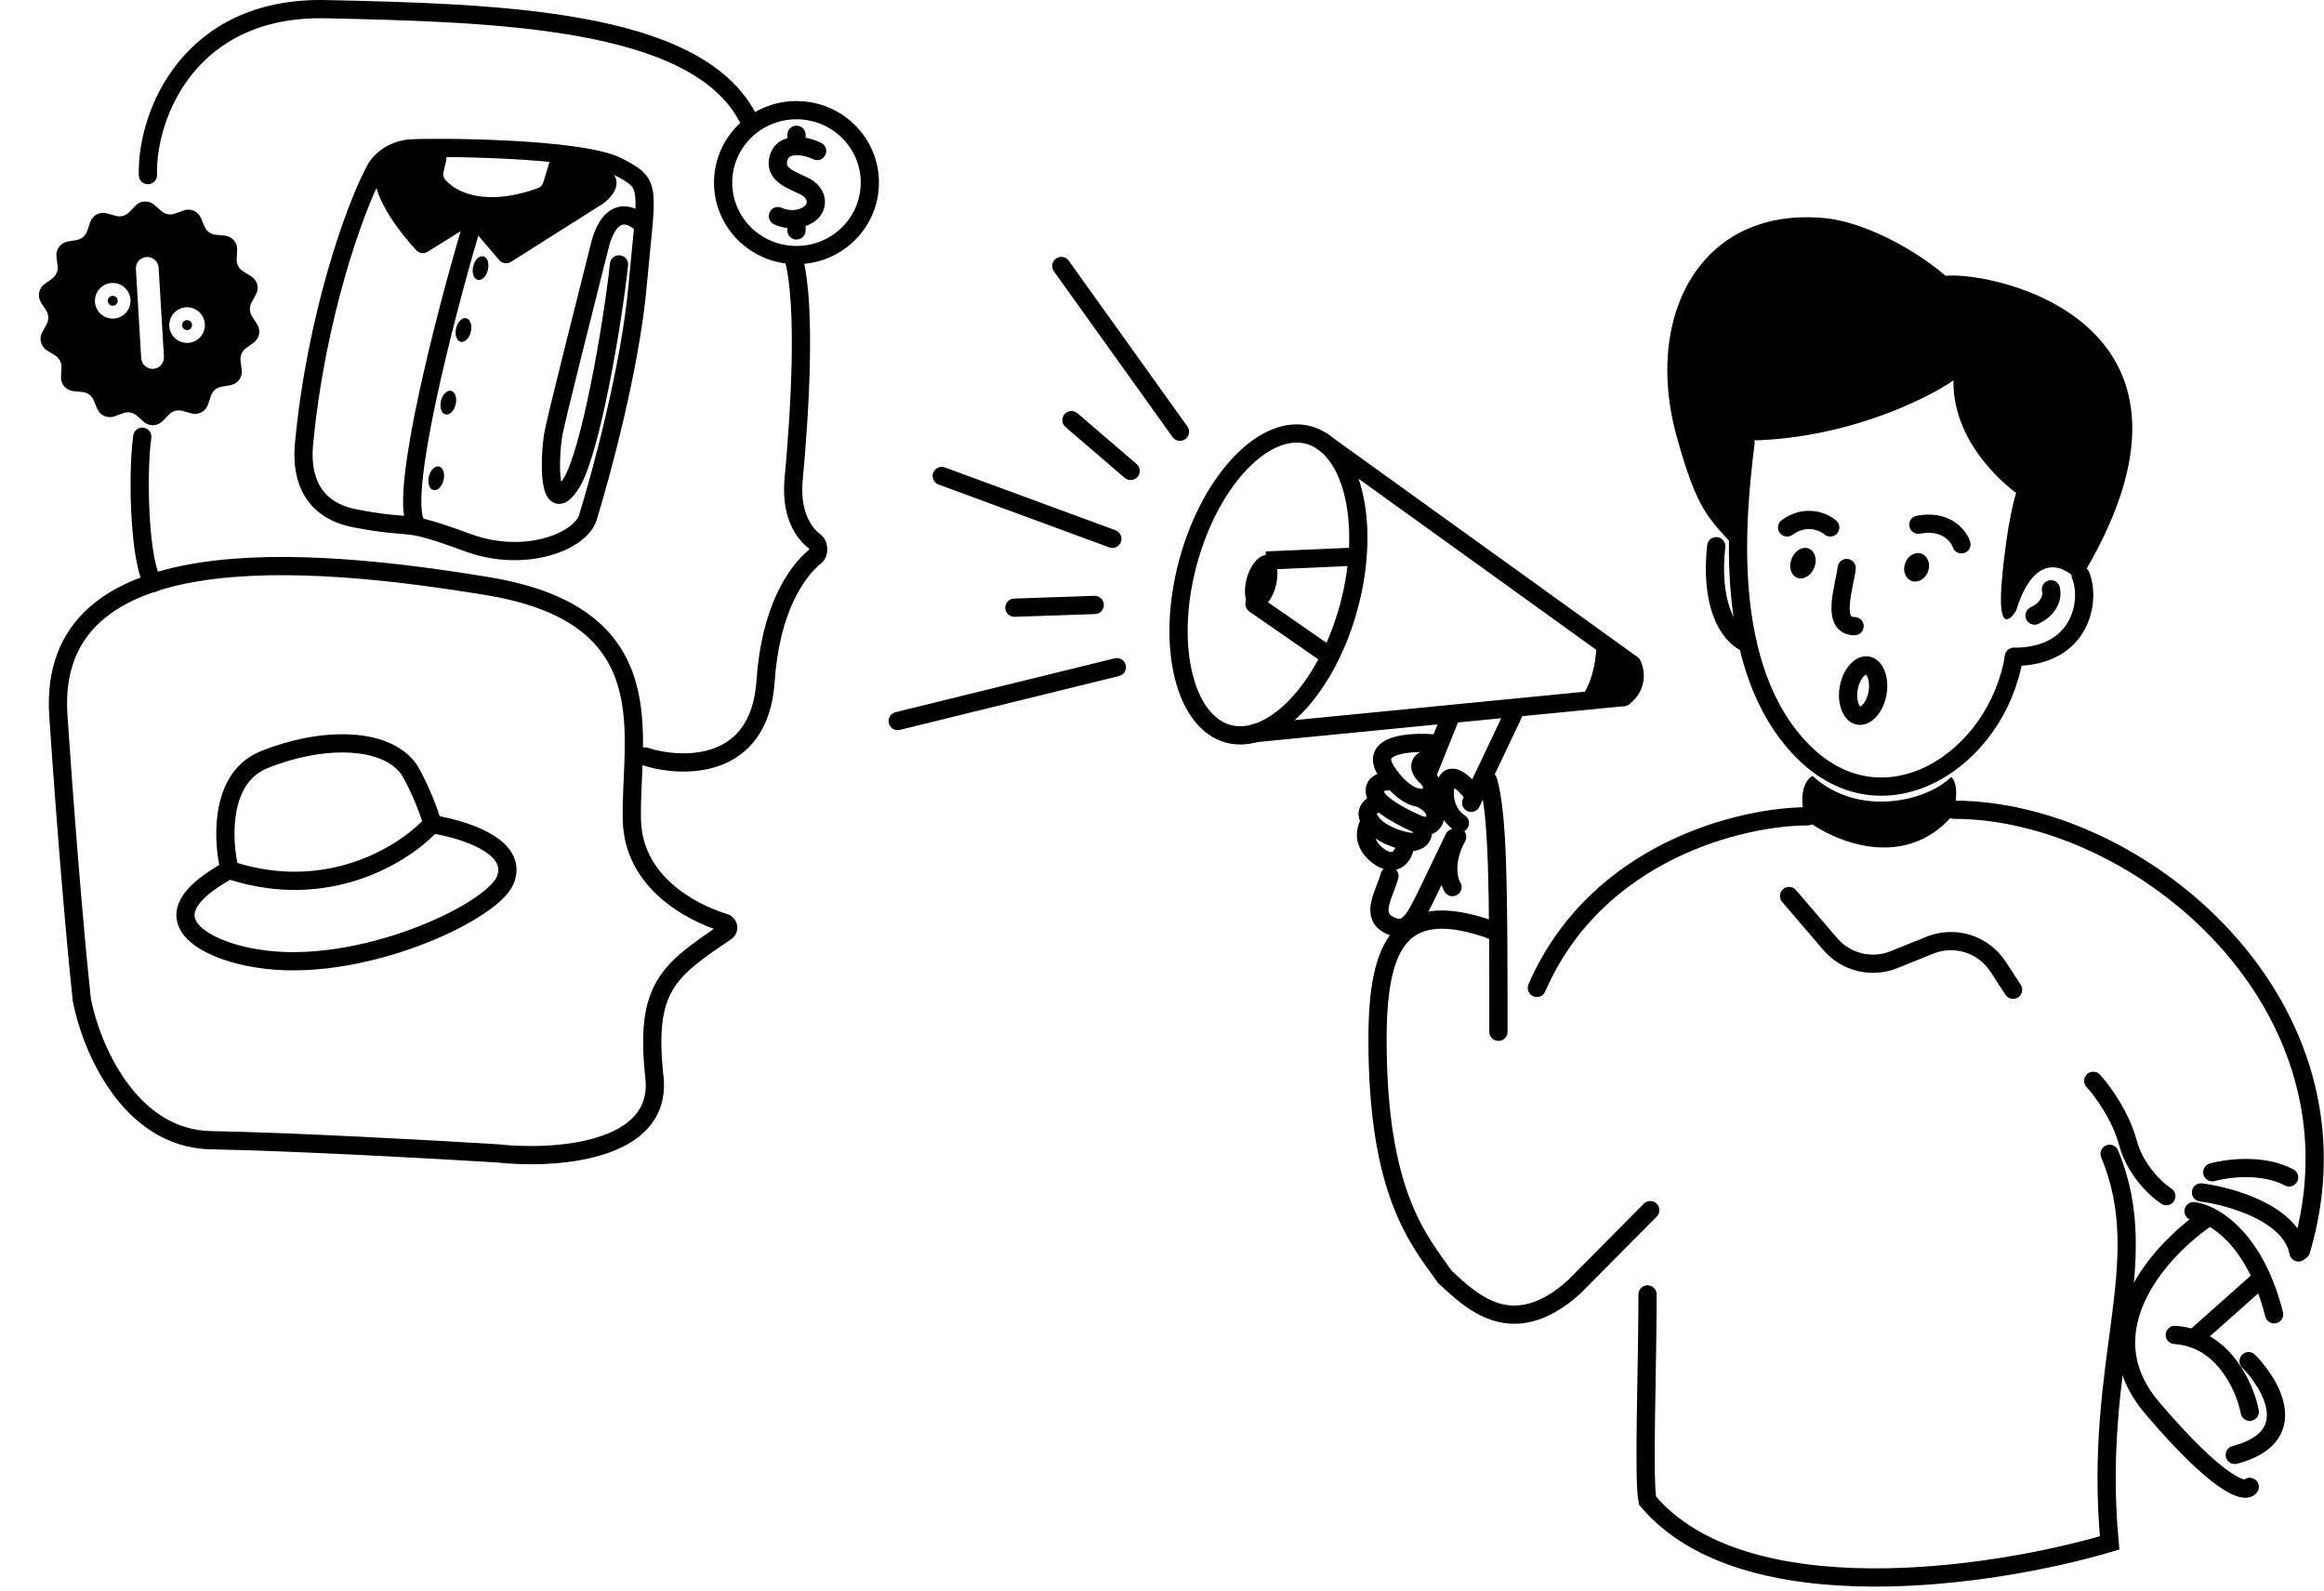 <svg width="510" height="349" viewBox="0 0 510 349" fill="none" xmlns="http://www.w3.org/2000/svg">
<path d="M103.212 50.554C97.751 69.078 87.698 107.845 91.175 114.725" stroke="black" stroke-width="4" stroke-linecap="round"/>
<path d="M93.831 55.233L101.614 50.397C102.453 49.876 103.546 50.044 104.188 50.794L109.554 57.056C110.2 57.81 111.302 57.975 112.142 57.444L132.511 44.559C135.819 41.928 135.764 39.541 134.495 37.982C132.383 35.385 126.488 34.371 122.338 34.337C121.494 34.33 120.771 34.904 120.527 35.711L119.231 40.006C119.053 40.597 118.611 41.075 118.031 41.285C107.373 45.129 100.491 42.726 97.636 39.332C97.281 38.909 97.19 38.335 97.317 37.798L97.916 35.27C98.194 34.094 97.373 32.94 96.166 32.894C90.479 32.678 82.233 33.584 82.233 38.64C82.233 43.858 87.79 51.072 91.389 54.931C92.021 55.609 93.043 55.722 93.831 55.233Z" fill="black"/>
<path d="M66.709 97.513C69.371 69.153 77.912 45.718 82.017 37.877C83.348 34.896 86.543 32.842 90.004 32.577C94.33 32.245 127.397 32.294 135.595 36.552C143.249 40.528 141.918 40.528 139.921 62.726C138.324 80.484 131.934 104.139 128.939 113.747C126.942 119.048 114.896 123.554 102.649 119.048C87.341 113.416 92 116.398 78.023 113.747C66.842 111.627 66.242 102.483 66.709 97.513Z" stroke="black" stroke-width="4"/>
<path d="M141.057 49.348C138.882 47.016 133.944 44.685 131.595 54.011C128.659 65.668 122.082 91.704 121.48 94.978C120.501 100.307 120.176 114.296 125.396 105.969C129.572 99.308 134.423 71.33 135.837 58.008" stroke="black" stroke-width="4" stroke-linecap="round"/>
<ellipse cx="105.454" cy="58.816" rx="1.66" ry="2.655" transform="rotate(13.259 105.454 58.816)" fill="black"/>
<ellipse cx="101.704" cy="72.401" rx="1.66" ry="2.655" transform="rotate(13.259 101.704 72.401)" fill="black"/>
<ellipse cx="98.385" cy="88.332" rx="1.66" ry="2.655" transform="rotate(13.259 98.385 88.332)" fill="black"/>
<ellipse cx="95.73" cy="104.927" rx="1.66" ry="2.655" transform="rotate(13.259 95.73 104.927)" fill="black"/>
<path fill-rule="evenodd" clip-rule="evenodd" d="M23.452 46.806C21.908 46.368 20.294 47.223 19.787 48.745L19.154 50.647C18.806 51.694 17.91 52.465 16.823 52.655L14.849 52.999C13.268 53.274 12.184 54.745 12.388 56.336L12.643 58.324C12.784 59.418 12.312 60.502 11.414 61.144L9.785 62.311C8.48 63.245 8.141 65.04 9.016 66.385L10.108 68.065C10.709 68.991 10.754 70.172 10.224 71.14L9.262 72.898C8.492 74.306 8.966 76.07 10.337 76.903L12.05 77.943C12.994 78.515 13.546 79.56 13.489 80.662L13.385 82.664C13.302 84.266 14.494 85.65 16.091 85.805L18.086 85.999C19.184 86.106 20.136 86.807 20.562 87.825L21.337 89.673C21.957 91.153 23.632 91.882 25.138 91.329L27.019 90.639C28.055 90.258 29.217 90.477 30.043 91.209L31.543 92.538C32.744 93.602 34.569 93.533 35.686 92.381L37.081 90.943C37.849 90.15 38.991 89.844 40.053 90.145L41.981 90.692C43.524 91.129 45.139 90.275 45.646 88.753L46.278 86.851C46.627 85.804 47.522 85.032 48.61 84.843L50.584 84.499C52.164 84.223 53.249 82.753 53.044 81.162L52.79 79.174C52.649 78.079 53.121 76.996 54.019 76.353L55.648 75.187C56.953 74.253 57.291 72.458 56.417 71.113L55.325 69.432C54.724 68.507 54.679 67.326 55.209 66.357L56.171 64.599C56.941 63.192 56.467 61.428 55.096 60.595L53.383 59.555C52.439 58.982 51.886 57.938 51.944 56.835L52.047 54.834C52.131 53.232 50.938 51.848 49.342 51.693L47.347 51.499C46.248 51.392 45.297 50.691 44.87 49.673L44.096 47.825C43.475 46.345 41.801 45.615 40.295 46.168L38.414 46.859C37.377 47.239 36.216 47.02 35.39 46.288L33.89 44.959C32.689 43.895 30.864 43.965 29.747 45.116L28.352 46.555C27.583 47.347 26.442 47.654 25.38 47.353L23.452 46.806ZM23.775 66.499C23.493 65.966 23.697 65.305 24.23 65.023C24.763 64.741 25.424 64.945 25.706 65.478C25.988 66.011 25.784 66.672 25.251 66.954C24.718 67.236 24.057 67.032 23.775 66.499ZM28.195 64.161C29.204 66.069 28.476 68.433 26.568 69.443C24.66 70.452 22.296 69.724 21.286 67.816C20.277 65.908 21.005 63.544 22.913 62.534C24.82 61.525 27.185 62.253 28.195 64.161ZM40.545 70.352C40.012 70.634 39.809 71.295 40.091 71.828C40.373 72.361 41.034 72.565 41.567 72.283C42.1 72.001 42.303 71.34 42.021 70.807C41.739 70.273 41.078 70.07 40.545 70.352ZM42.884 74.772C44.791 73.762 45.52 71.397 44.51 69.49C43.501 67.582 41.136 66.854 39.228 67.863C37.321 68.873 36.593 71.237 37.602 73.145C38.611 75.053 40.976 75.781 42.884 74.772ZM34.811 58.727C34.729 57.349 33.545 56.298 32.167 56.38C30.788 56.462 29.738 57.646 29.82 59.025L30.985 78.578C31.067 79.957 32.251 81.007 33.63 80.925C35.008 80.843 36.059 79.659 35.976 78.281L34.811 58.727Z" fill="black"/>
<path d="M190.888 40.064C190.888 48.821 183.701 55.958 174.788 55.958C165.875 55.958 158.688 48.821 158.688 40.064C158.688 31.307 165.875 24.17 174.788 24.17C183.701 24.17 190.888 31.307 190.888 40.064Z" stroke="black" stroke-width="4"/>
<path d="M174.788 48.085V50.553" stroke="black" stroke-width="4" stroke-linecap="round"/>
<path d="M174.788 32.043V29.575" stroke="black" stroke-width="4" stroke-linecap="round"/>
<path d="M179.313 33.133C178.177 32.566 176.451 32.036 174.838 32.042C172.894 32.05 171.112 32.836 170.721 35.274C170.205 38.49 174.118 39.645 176.449 40.807C179.671 42.414 179.642 45.425 177.702 46.876C176.829 47.528 175.839 47.886 174.838 48.022C173.375 48.219 171.89 47.941 170.721 47.411" stroke="black" stroke-width="4" stroke-linecap="round"/>
<path d="M57.865 166.708C48.615 170.495 48.768 183.058 50.152 189.806C50.29 190.479 50.796 191.016 51.453 191.217C71.893 197.474 87.906 187.816 94.141 181.475C94.6 181.007 94.769 180.336 94.582 179.707C93.585 176.371 91.227 171.102 89.728 168.752C84.442 161.429 70.073 161.709 57.865 166.708Z" stroke="black" stroke-width="4" stroke-linecap="round"/>
<path d="M95.001 180.834C104.122 182.397 113.706 186.485 110.839 193.175C107.754 200.373 78.446 213.981 56.338 210.254C46.121 208.719 30.419 201.743 50.164 190.912" stroke="black" stroke-width="4" stroke-linecap="round"/>
<path d="M493.451 298.622C498.6 303.86 505.201 315.305 490.417 319.19" stroke="black" stroke-width="4" stroke-linecap="round"/>
<path d="M493.708 309.729C492.83 305.142 489.222 296.491 481.437 293.714C480.157 293.257 478.765 292.959 477.253 292.864" stroke="black" stroke-width="4" stroke-linecap="round"/>
<path d="M484.693 266.948C474.459 273.758 457.651 291.68 472.299 308.883C486.947 326.085 492.675 327.593 493.708 326.197" stroke="black" stroke-width="4" stroke-linecap="round"/>
<path d="M496.176 280.523L481.367 293.686" stroke="black" stroke-width="4" stroke-linecap="round"/>
<path d="M481.367 265.714C482.275 265.817 483.435 266.148 484.736 266.785C488.315 268.533 492.969 272.585 496.428 280.517C497.42 282.793 498.314 285.388 499.055 288.338" stroke="black" stroke-width="4" stroke-linecap="round"/>
<path d="M483.012 261.601C489.486 262.423 502.827 266.208 504.403 274.764" stroke="black" stroke-width="4" stroke-linecap="round"/>
<path d="M485.48 257.18C488.706 256.276 496.595 255.236 502.346 258.31" stroke="black" stroke-width="4" stroke-linecap="round"/>
<path d="M232.906 58.355L258.936 94.715" stroke="black" stroke-width="4" stroke-linecap="round"/>
<path d="M235.13 92.17L248.114 103.314" stroke="black" stroke-width="4" stroke-linecap="round"/>
<path d="M244.102 118.208L206.668 104.427" stroke="black" stroke-width="4" stroke-linecap="round"/>
<path d="M222.615 133.319L240.236 132.718" stroke="black" stroke-width="4" stroke-linecap="round"/>
<path d="M197.001 158.183L245.096 146.369" stroke="black" stroke-width="4" stroke-linecap="round"/>
<path d="M296.039 132.955C293.576 142.146 289.298 149.865 284.423 154.923C279.52 160.012 274.204 162.238 269.574 160.997C264.944 159.757 261.454 155.171 259.751 148.313C258.059 141.494 258.213 132.67 260.676 123.479C263.138 114.288 267.417 106.569 272.292 101.511C277.195 96.422 282.511 94.196 287.141 95.437C291.771 96.677 295.261 101.263 296.964 108.121C298.656 114.94 298.502 123.764 296.039 132.955Z" stroke="black" stroke-width="4"/>
<path d="M275.171 133.751C276.927 134.221 279.065 131.934 279.947 128.642C280.829 125.351 280.121 122.301 278.365 121.83C276.609 121.36 274.471 123.647 273.589 126.939C272.707 130.23 273.415 133.28 275.171 133.751Z" fill="black"/>
<path d="M349.474 153.66C351.767 150.186 352.523 144.398 352.614 141.938L358.188 145.774C359.922 149.475 357.632 152.084 356.271 152.926L349.474 153.66Z" fill="black"/>
<path d="M275.364 160.845L356.271 152.926M358.187 145.774L289.816 96.579L358.187 145.774Z" stroke="black" stroke-width="4" stroke-linecap="round"/>
<path d="M275.292 132.506L291.813 143.959M277.848 122.97L297.669 122.106L277.848 122.97Z" stroke="black" stroke-width="4" stroke-linecap="round"/>
<path d="M362.149 265.486L345.392 282.381C331.699 294.668 322.658 285.219 317.105 280.163C311.346 272.055 302.296 261.927 302.296 228.04C302.296 206.855 307.438 196.533 328.212 204.349" stroke="black" stroke-width="4" stroke-linecap="round"/>
<path d="M358.188 145.774C358.879 147.166 359.464 150.545 356.271 152.926" stroke="black" stroke-width="4" stroke-linecap="round"/>
<path d="M352.27 141.633C352.377 144.146 351.638 149.555 349.076 153.553" stroke="black" stroke-width="4" stroke-linecap="round"/>
<path d="M396.702 179.089C382.511 179.089 350.425 186.493 337.261 216.728" stroke="black" stroke-width="4" stroke-linecap="round"/>
<path d="M300.742 180.208C299.804 181.41 298.786 184.351 301.608 187.055C301.817 187.256 302.046 187.455 302.299 187.652C305.963 190.508 307.766 187.91 308.21 186.255" stroke="black" stroke-width="4" stroke-linecap="round"/>
<path d="M311.934 181.098C313.039 183.966 310.893 184.717 309.682 184.733C309.395 184.7 309.05 184.646 308.662 184.568C306.54 184.142 303.155 183.009 301.168 180.748C301.005 180.562 300.864 180.382 300.742 180.208C299.118 177.873 301.101 176.559 302.392 176.179" stroke="black" stroke-width="4" stroke-linecap="round"/>
<path d="M304.518 171.425C303.321 171.388 301.107 171.916 301.825 174.323C302.543 176.73 308.602 179.759 311.542 180.972C311.67 181.021 311.801 181.063 311.934 181.098C313.137 181.416 314.477 181.142 314.909 179.532C315.518 177.256 312.811 175.705 312.184 175.395" stroke="black" stroke-width="4" stroke-linecap="round"/>
<path d="M313.281 166.533C312.031 166.695 310.601 168.114 312.919 170.269C315.238 172.423 314.067 174.196 313.192 174.813C311.884 175.457 308.265 175.239 304.256 169.225C300.246 163.211 309.638 162.647 314.835 163.117" stroke="black" stroke-width="4" stroke-linecap="round"/>
<path d="M323.327 174.336C321.555 171.944 317.842 168.267 317.169 172.686C316.496 177.105 319.028 179.785 320.379 180.573" stroke="black" stroke-width="4" stroke-linecap="round"/>
<path d="M318.746 194.614C317.856 193.169 316.816 188.944 319.78 183.605" stroke="black" stroke-width="4" stroke-linecap="round"/>
<path d="M318.38 157.04L313.278 169.726" stroke="black" stroke-width="4" stroke-linecap="round"/>
<path d="M322.849 176.123L332.625 155.533" stroke="black" stroke-width="4" stroke-linecap="round"/>
<path d="M304.917 192.186C303.906 195.961 300.787 200.449 304.441 202.705C308.902 205.461 310.603 201.162 312.821 196.859L319.077 183.843" stroke="black" stroke-width="4" stroke-linecap="round"/>
<path d="M326.566 171.273C328.76 179.02 328.829 194.888 328.829 226.356" stroke="black" stroke-width="4" stroke-linecap="round"/>
<path d="M462.953 253.133C473.009 277.197 459.229 298.382 462.953 338.489C437.998 345.894 382.78 354.409 361.554 329.234C360.594 324.846 361.554 300.027 361.554 283.985" stroke="black" stroke-width="4" stroke-linecap="round"/>
<path d="M441.768 217.139L438.464 212.069C435.245 207.127 428.979 205.155 423.51 207.36L415.637 210.534C410.726 212.515 405.099 211.141 401.653 207.121L392.611 196.571" stroke="black" stroke-width="4" stroke-linecap="round"/>
<path d="M396.313 179.877C394.462 174.529 396.148 170.93 397.793 170.245C407.666 179.295 422.639 175.935 428.193 170.45C430.167 172.26 429.016 177.614 428.193 179.26C417.498 191.107 402.277 184.47 396.313 179.877Z" fill="black"/>
<path d="M367.953 95.798C372.478 112.046 374.741 113.486 381.322 120.685C381.322 113.57 382.544 101.629 382.544 96.657C404.095 96.657 422.283 87.859 428.682 83.46C428.453 98.378 442.438 108.131 442.438 108.131C442.438 108.131 440.432 114.156 439.286 127.639C438.369 138.425 441.005 136.341 442.438 133.95C446.564 120.639 453.328 124.196 456.193 127.639C491.359 70.499 437.28 59.459 426.963 60.511C419.169 53.855 408.298 48.64 400.656 47.875C373.095 45.116 360.616 69.451 367.953 95.798Z" fill="black"/>
<path d="M441.956 144.119C438.253 166.721 413.404 182.974 395.472 164.665C377.541 146.356 381.129 112.842 383.045 97.202" stroke="black" stroke-width="4" stroke-linecap="round"/>
<path d="M456.6 126.238C458.863 131.791 456.74 144.097 441.956 144.097" stroke="black" stroke-width="4" stroke-linecap="round"/>
<path d="M450.079 129.288C450.406 130.477 450.145 133.292 446.48 135.047" stroke="black" stroke-width="4" stroke-linecap="round"/>
<path d="M383.544 141.217C378.718 139.206 375.316 131.756 376.625 119.827" stroke="black" stroke-width="4" stroke-linecap="round"/>
<path d="M394.369 126.747C392.999 126.196 392.464 124.318 393.174 122.55C393.884 120.783 395.57 119.797 396.94 120.348C398.311 120.898 398.846 122.777 398.136 124.544C397.426 126.311 395.74 127.297 394.369 126.747Z" fill="black"/>
<path d="M419.529 127.456C418.139 126.958 417.491 125.216 418.082 123.564C418.674 121.912 420.28 120.977 421.67 121.475C423.061 121.972 423.708 123.715 423.117 125.366C422.526 127.018 420.919 127.954 419.529 127.456Z" fill="black"/>
<path d="M430.438 119.415C429.788 117.503 426.987 113.967 420.977 115.114" stroke="black" stroke-width="4" stroke-linecap="round"/>
<path d="M401.643 115.713C400.209 114.472 396.31 112.733 392.182 115.713" stroke="black" stroke-width="4" stroke-linecap="round"/>
<path d="M405.261 124.619C404.782 128.681 401.639 137.371 406.986 137.371" stroke="black" stroke-width="4" stroke-linecap="round"/>
<path d="M428.788 177.649C469.718 177.649 520.932 220.636 504.967 274.318" stroke="black" stroke-width="4" stroke-linecap="round"/>
<path d="M459.359 237.125C461.21 239.113 465.324 244.612 466.969 250.7C468.615 256.788 473.277 261.052 475.402 262.423" stroke="black" stroke-width="4" stroke-linecap="round"/>
<path d="M138.68 180.217C139.127 193.33 151.304 200.123 159.047 202.46C159.888 202.714 160.095 203.869 159.367 204.362C146.591 213.023 141.459 216.565 143.616 236.367C145.426 252.985 121.334 254.398 109.062 253.027C95.693 252.204 64.43 250.476 46.33 250.147C28.231 249.818 19.866 229.442 17.947 219.295C17.124 211.754 14.944 188.732 12.805 156.975C10.131 117.279 67.104 122.01 107.005 128.592C146.907 135.173 138.063 162.117 138.68 180.217Z" stroke="black" stroke-width="4" stroke-linecap="round"/>
<path d="M32.459 38.418C32.117 25.324 41.426 1.355 71.537 2.013C109.176 2.836 152.369 4.07 163.887 25.461" stroke="black" stroke-width="4" stroke-linecap="round"/>
<path d="M31.225 95.803C29.991 104.647 30.731 124.269 33.693 127.889" stroke="black" stroke-width="4" stroke-linecap="round"/>
<path d="M141.468 165.939C149.764 168.613 166.684 169.065 168.001 149.484C169.063 133.683 174.751 125.391 179.033 121.951C179.799 121.335 179.686 119.456 178.898 118.869C176.206 116.863 173.458 112.662 174.171 105.058C175.405 91.895 177.051 67.419 174.171 56.724" stroke="black" stroke-width="4" stroke-linecap="round"/>
<path d="M412.02 152.07C411.727 153.706 411.044 155.063 410.231 155.943C409.408 156.832 408.565 157.133 407.877 157.009C407.188 156.886 406.501 156.312 406.038 155.192C405.58 154.085 405.411 152.575 405.704 150.94C405.996 149.304 406.679 147.947 407.493 147.068C408.316 146.178 409.159 145.878 409.847 146.001C410.536 146.124 411.223 146.699 411.686 147.818C412.143 148.925 412.313 150.435 412.02 152.07Z" stroke="black" stroke-width="4"/>
</svg>
